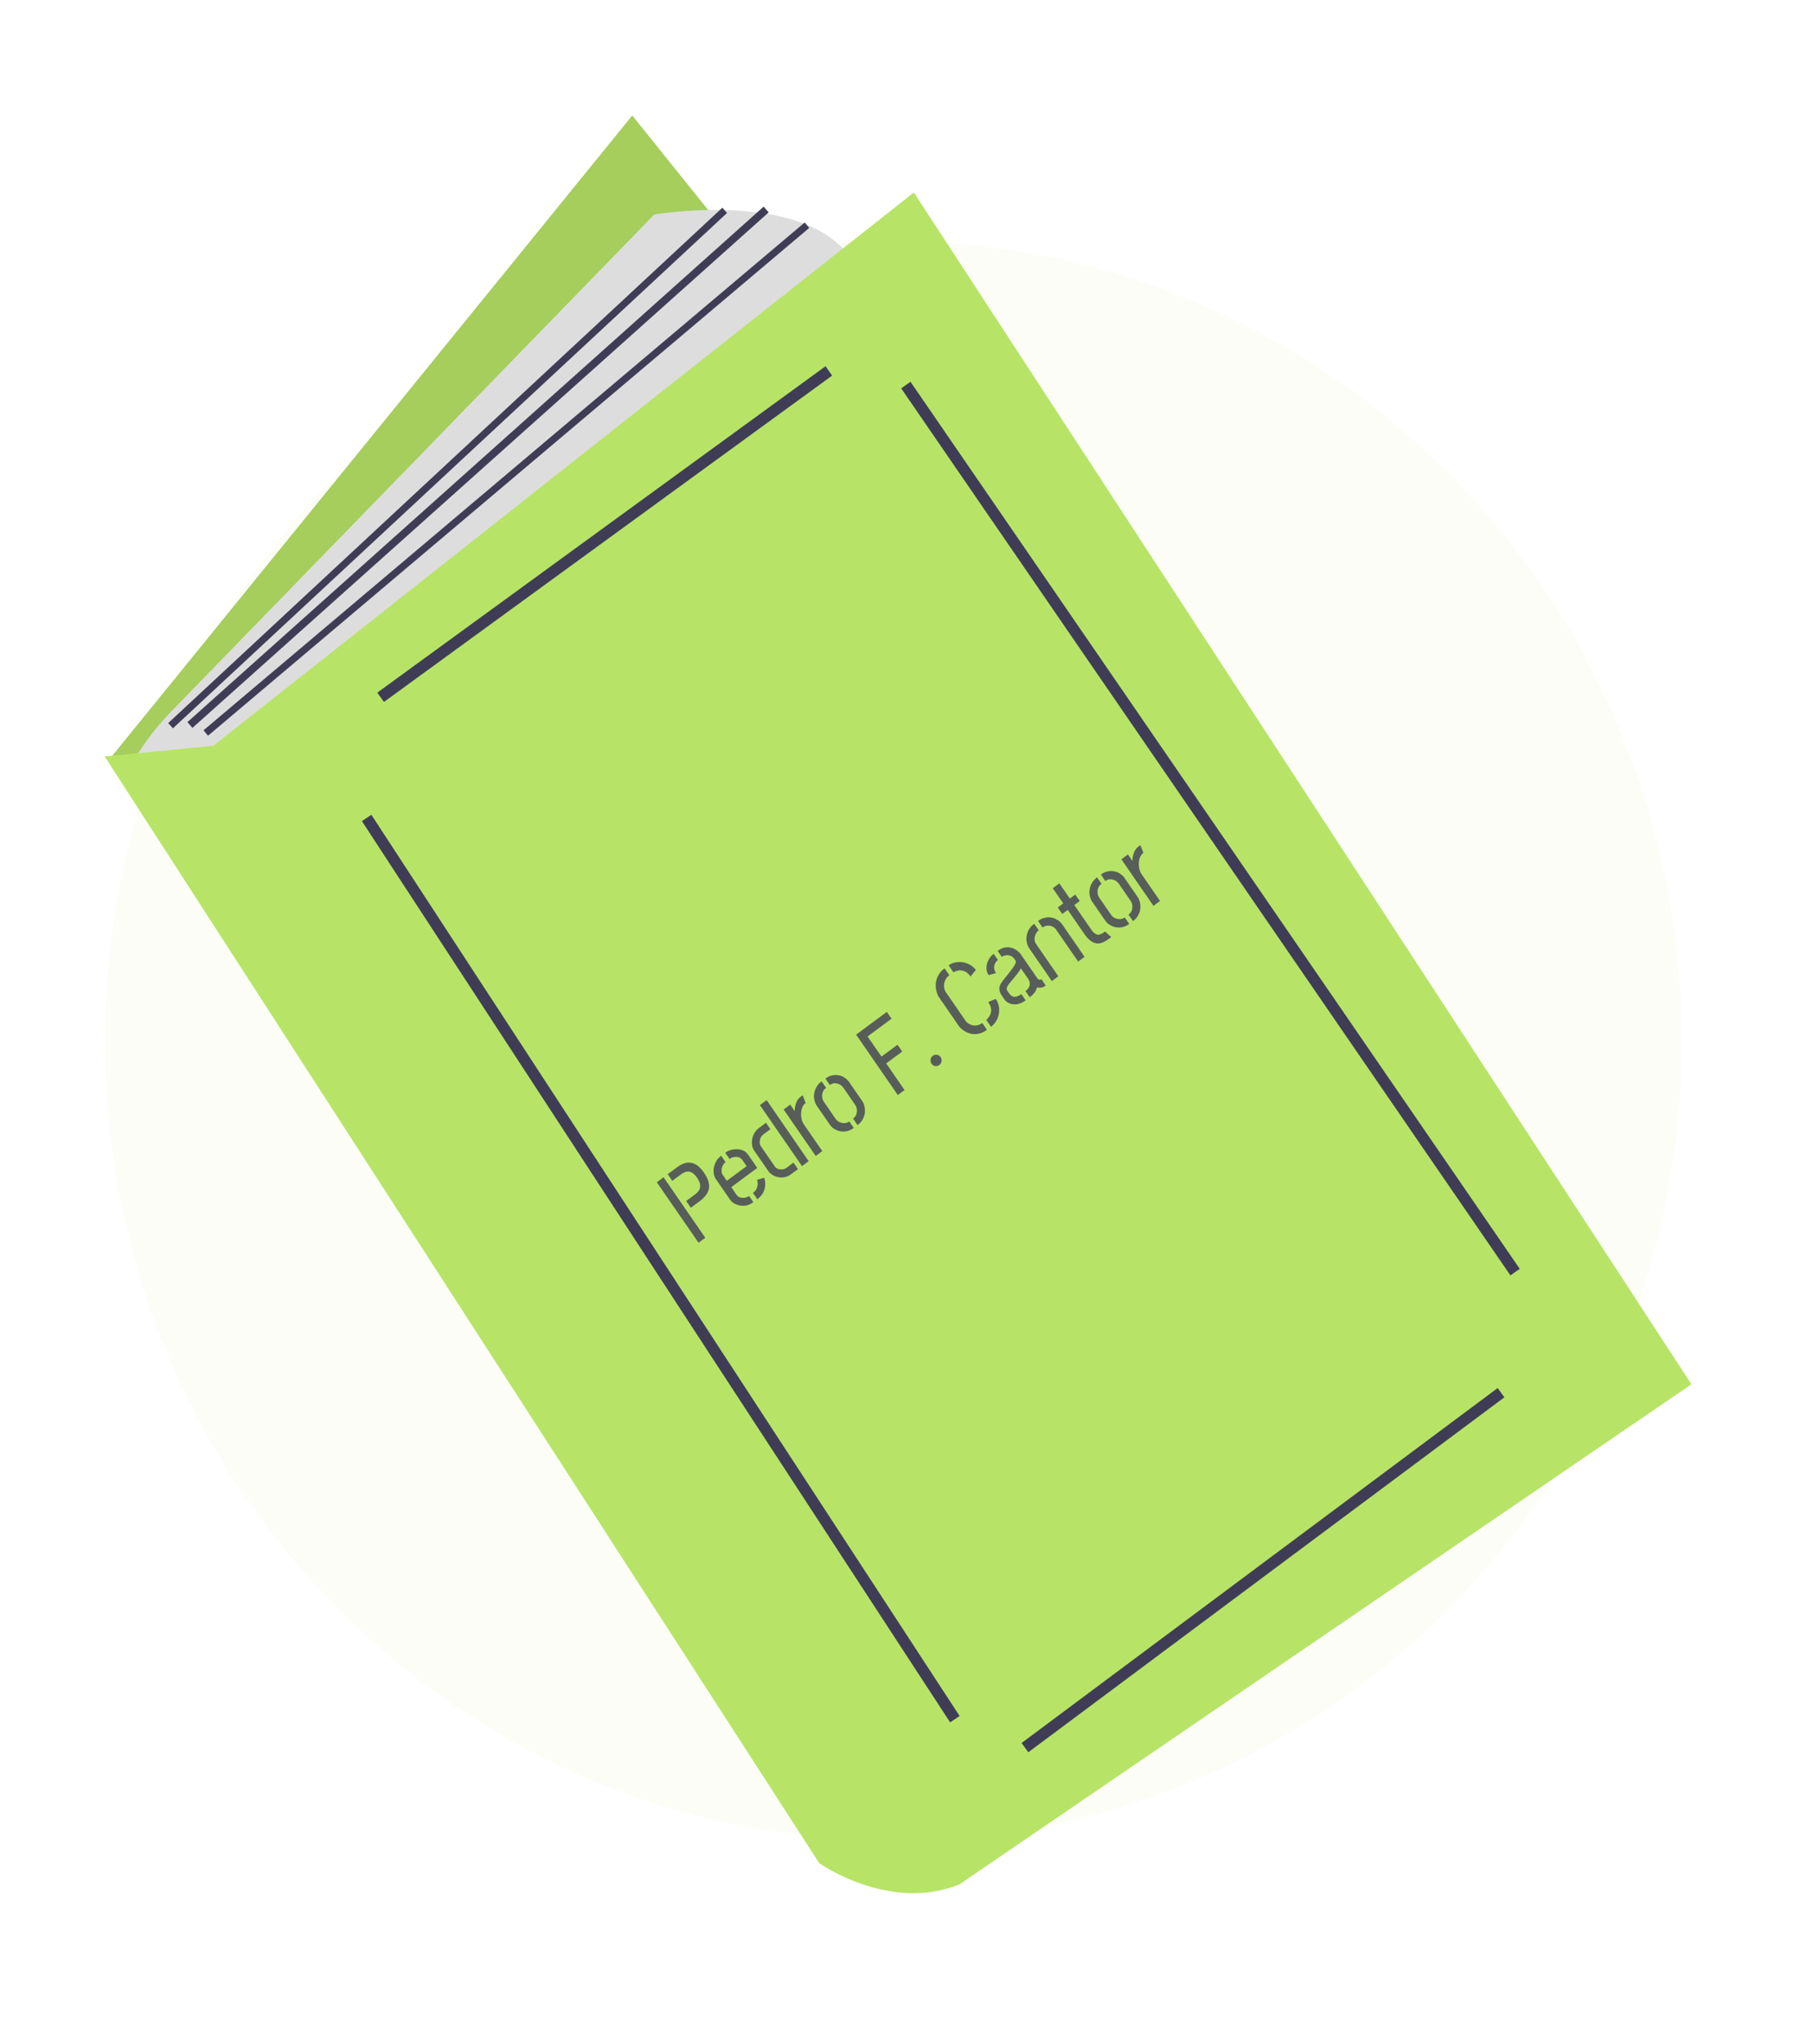<svg width="518" height="584" viewBox="0 0 518 584" fill="none" xmlns="http://www.w3.org/2000/svg">
<g id="undraw_books_l-33-t 1" clip-path="url(#clip0_0_1)">
<g id="circle--book--svg">
<path id="Vector" opacity="0.3" d="M255.238 526C379.634 526 480.477 423.697 480.477 297.5C480.477 171.303 379.634 69 255.238 69C130.843 69 30 171.303 30 297.5C30 423.697 130.843 526 255.238 526Z" fill="#B7E466" fill-opacity="0.2"/>
</g>
<path id="Vector_2" d="M180.645 33L30.868 217.459L252.537 483L400.317 306.649L180.645 33Z" fill="#B7E466"/>
<g id="pasta--book-svg-2">
<path id="Vector_3" opacity="0.1" d="M180.645 33L30.868 217.459L252.537 483L400.317 306.649L180.645 33Z" fill="black"/>
</g>
<path id="Vector_4" d="M36.656 219.933C39.979 213.86 44.101 208.273 48.907 203.327L186.913 61.302C186.913 61.302 234.996 53.167 245.013 77.571L68.71 224L36.656 219.933Z" fill="#DDDDDD"/>
<g id="pasta--book-svg">
<path id="Vector_5" d="M29.903 216.166L234.07 532.416C234.07 532.416 254.086 546.606 274.103 538.497L483.274 395.577L261.092 55L60.928 213.125L29.903 216.166Z" fill="#B7E466"/>
</g>
<path id="Vector_6" d="M235.864 104.658L107.804 197.925L109.696 200.593L237.756 107.327L235.864 104.658Z" fill="#3F3D56"/>
<path id="Vector_7" d="M106.106 232.833L103.402 234.646L271.466 492.183L274.171 490.369L106.106 232.833Z" fill="#3F3D56"/>
<path id="Vector_8" d="M427.901 396.651L291.88 498.083L293.803 500.731L429.824 399.299L427.901 396.651Z" fill="#3F3D56"/>
<path id="Vector_9" d="M260.144 109.103L257.484 110.98L431.55 364.46L434.211 362.583L260.144 109.103Z" fill="#3F3D56"/>
<path id="Vector_10" d="M206.377 59.363L48.056 206.631L49.408 208.124L207.729 60.856L206.377 59.363Z" fill="#3F3D56"/>
<path id="Vector_11" d="M218.189 59.045L53.551 206.356L54.983 208L219.621 60.689L218.189 59.045Z" fill="#3F3D56"/>
<path id="Vector_12" d="M229.916 63.576L58.148 208.69L59.429 210.248L231.198 65.134L229.916 63.576Z" fill="#3F3D56"/>
<path id="Pedro F. Cantor" d="M199.584 355.128L187.658 337.843L189.587 336.414L201.513 353.7L199.584 355.128ZM197.378 345.12L196.049 343.194L198.532 341.355C199.079 340.95 199.488 340.523 199.76 340.072C200.021 339.606 200.108 339.081 200.022 338.498C199.935 337.915 199.637 337.254 199.125 336.513C198.637 335.805 198.146 335.323 197.654 335.066C197.177 334.797 196.683 334.715 196.172 334.82C195.662 334.924 195.125 335.185 194.563 335.602L192.08 337.441L190.768 335.54L193.588 333.45C194.5 332.8 195.382 332.407 196.236 332.272C197.09 332.137 197.924 332.291 198.739 332.732C199.553 333.173 200.358 333.97 201.153 335.123C201.971 336.308 202.442 337.377 202.565 338.33C202.693 339.255 202.546 340.098 202.124 340.859C201.702 341.619 201.06 342.343 200.199 343.031L197.378 345.12ZM215.239 343.532C214.564 344.032 213.885 344.349 213.2 344.483C212.52 344.588 211.873 344.583 211.258 344.466C210.648 344.321 210.112 344.108 209.652 343.827C209.207 343.535 208.877 343.232 208.661 342.919L204.47 336.845C204.254 336.532 204.09 336.119 203.978 335.605C203.871 335.062 203.856 334.477 203.932 333.848C204.024 333.207 204.234 332.579 204.562 331.963C204.895 331.319 205.391 330.753 206.049 330.265L207.31 332.092C206.876 332.413 206.57 332.814 206.392 333.295C206.218 333.747 206.142 334.201 206.165 334.656C206.193 335.084 206.292 335.421 206.462 335.668L207.672 337.421L213.313 333.242L212.12 331.514C211.836 331.102 211.48 330.832 211.05 330.702C210.621 330.572 210.173 330.556 209.705 330.653C209.243 330.722 208.819 330.9 208.433 331.185L207.207 329.408C207.849 328.931 208.584 328.623 209.411 328.484C210.253 328.332 211.071 328.373 211.863 328.607C212.645 328.824 213.268 329.271 213.734 329.946L216.358 333.748L208.933 339.248L210.517 341.545C210.676 341.775 210.946 341.973 211.328 342.138C211.714 342.275 212.149 342.326 212.634 342.29C213.119 342.254 213.579 342.075 214.013 341.754L215.239 343.532ZM216.373 342.692L215.129 340.89C215.611 340.533 215.953 340.13 216.154 339.683C216.36 339.207 216.471 338.752 216.486 338.317C216.491 337.866 216.429 337.477 216.3 337.149L218.341 336.57C218.576 337.192 218.673 337.879 218.633 338.63C218.593 339.381 218.394 340.113 218.036 340.826C217.666 341.523 217.112 342.145 216.373 342.692ZM226.011 335.552C225.353 336.041 224.691 336.331 224.027 336.425C223.363 336.519 222.74 336.496 222.158 336.355C221.563 336.198 221.044 335.973 220.599 335.681C220.155 335.388 219.83 335.094 219.626 334.797L215.452 328.748C215.191 328.369 215.006 327.909 214.899 327.366C214.808 326.812 214.806 326.228 214.894 325.616C214.998 324.992 215.201 324.406 215.503 323.859C215.81 323.283 216.245 322.787 216.807 322.371L218.856 320.853L220.117 322.68L218.092 324.18C217.739 324.442 217.477 324.785 217.308 325.208C217.128 325.616 217.043 326.039 217.055 326.478C217.071 326.889 217.17 327.226 217.352 327.489L221.424 333.391C221.628 333.687 221.924 333.904 222.309 334.041C222.711 334.166 223.128 334.206 223.558 334.161C223.988 334.116 224.372 333.968 224.71 333.718L226.71 332.236L227.988 334.088L226.011 335.552ZM229.145 333.231L217.117 315.798L219.046 314.369L231.05 331.82L229.145 333.231ZM233.06 330.331L223.895 317.046L225.775 315.653L227.087 317.555C227.038 317.168 227.062 316.727 227.158 316.233C227.259 315.711 227.437 315.194 227.691 314.682C227.961 314.158 228.337 313.718 228.819 313.361C228.916 313.29 229.004 313.224 229.085 313.165C229.165 313.105 229.245 313.046 229.326 312.986L230.187 315.184C229.656 315.577 229.286 316.149 229.077 316.902C228.872 317.626 228.821 318.397 228.925 319.216C229.017 320.018 229.279 320.732 229.71 321.358L234.941 328.938L233.06 330.331ZM243.93 322.317C243.303 322.781 242.653 323.089 241.98 323.239C241.323 323.378 240.687 323.389 240.072 323.272C239.446 323.139 238.877 322.913 238.366 322.595C237.855 322.277 237.441 321.887 237.123 321.427L233.392 316.019C233.074 315.558 232.844 315.031 232.703 314.44C232.55 313.831 232.52 313.207 232.612 312.566C232.693 311.909 232.912 311.275 233.267 310.664C233.611 310.036 234.104 309.484 234.747 309.008L236.025 310.86C235.543 311.217 235.218 311.644 235.051 312.141C234.888 312.609 234.844 313.09 234.917 313.583C234.99 314.076 235.157 314.512 235.418 314.891L238.809 319.805C239.036 320.134 239.371 320.408 239.814 320.627C240.256 320.847 240.732 320.955 241.239 320.952C241.747 320.949 242.218 320.787 242.652 320.465L243.93 322.317ZM245.015 321.513L243.737 319.662C244.187 319.328 244.493 318.927 244.656 318.459C244.823 317.962 244.875 317.475 244.814 316.998C244.741 316.505 244.59 316.094 244.363 315.765L240.939 310.802C240.689 310.439 240.351 310.143 239.924 309.911C239.497 309.68 239.038 309.56 238.546 309.551C238.055 309.543 237.576 309.711 237.11 310.056L235.832 308.204C236.491 307.716 237.146 307.417 237.799 307.307C238.456 307.168 239.098 307.165 239.724 307.299C240.339 307.415 240.891 307.653 241.381 308.011C241.876 308.341 242.283 308.737 242.601 309.198L246.332 314.605C246.65 315.066 246.871 315.599 246.997 316.202C247.138 316.794 247.168 317.419 247.087 318.076C246.995 318.716 246.779 319.336 246.44 319.936C246.116 320.523 245.642 321.049 245.015 321.513ZM256.514 312.921L244.605 295.661L253.38 289.161L254.726 291.112L247.88 296.183L251.849 301.936L256.43 298.544L257.776 300.494L253.195 303.887L258.443 311.492L256.514 312.921ZM268.35 304.34C267.997 304.602 267.606 304.705 267.179 304.648C266.756 304.564 266.42 304.34 266.17 303.978C265.92 303.616 265.824 303.214 265.884 302.772C265.959 302.318 266.174 301.96 266.527 301.698C266.897 301.424 267.293 301.33 267.716 301.415C268.155 301.487 268.499 301.705 268.749 302.067C268.999 302.429 269.086 302.837 269.011 303.291C268.94 303.717 268.72 304.066 268.35 304.34ZM281.989 294.275C281.105 294.93 280.244 295.319 279.406 295.442C278.568 295.565 277.786 295.523 277.059 295.314C276.338 295.078 275.712 294.77 275.184 294.391C274.643 293.995 274.248 293.616 273.998 293.254L268.257 284.932C267.996 284.553 267.777 284.044 267.602 283.402C267.415 282.745 267.336 282.032 267.365 281.264C267.399 280.468 267.608 279.679 267.991 278.898C268.363 278.1 268.991 277.373 269.875 276.719L271.238 278.694C270.708 279.087 270.332 279.527 270.11 280.015C269.892 280.474 269.766 280.942 269.729 281.416C269.697 281.863 269.735 282.27 269.843 282.638C269.951 283.006 270.073 283.288 270.21 283.486L275.951 291.807C276.087 292.005 276.306 292.216 276.607 292.441C276.924 292.654 277.297 292.825 277.726 292.955C278.144 293.068 278.606 293.086 279.112 293.01C279.618 292.934 280.128 292.705 280.643 292.324L281.989 294.275ZM283.146 293.418L281.8 291.467C282.066 291.22 282.329 290.914 282.587 290.549C282.849 290.155 283.034 289.719 283.142 289.242C283.238 288.748 283.203 288.239 283.036 287.716C282.994 287.548 282.929 287.385 282.843 287.225C282.773 287.053 282.692 286.901 282.602 286.769C282.561 286.675 282.518 286.595 282.472 286.529C282.432 286.435 282.4 286.371 282.377 286.338L284.492 285.443C285.094 286.316 285.422 287.267 285.477 288.296C285.52 289.309 285.338 290.277 284.931 291.2C284.512 292.107 283.917 292.847 283.146 293.418ZM277.286 279.065C277.241 278.999 277.195 278.933 277.15 278.867C277.104 278.801 277.059 278.736 277.013 278.67C276.907 278.55 276.805 278.438 276.71 278.335C276.603 278.215 276.48 278.107 276.341 278.011C275.851 277.653 275.386 277.437 274.947 277.365C274.513 277.263 274.12 277.256 273.767 277.343C273.419 277.402 273.129 277.492 272.897 277.614C272.654 277.72 272.487 277.794 272.395 277.837L271.032 275.861C271.611 275.433 272.256 275.154 272.968 275.024C273.697 274.883 274.431 274.874 275.171 274.997C275.912 275.12 276.596 275.372 277.223 275.753C277.867 276.122 278.393 276.603 278.802 277.196L277.286 279.065ZM293.044 285.862C292.24 286.458 291.447 286.821 290.664 286.954C289.87 287.069 289.147 287.008 288.496 286.768C287.862 286.517 287.38 286.153 287.05 285.675L286.232 284.49C286.062 284.243 285.91 283.97 285.777 283.671C285.632 283.355 285.551 282.992 285.535 282.581C285.518 282.171 285.627 281.73 285.86 281.258C286.027 280.936 286.297 280.537 286.673 280.06C287.052 279.554 287.47 279.033 287.926 278.497C288.37 277.944 288.784 277.401 289.169 276.867C289.554 276.334 289.85 275.865 290.058 275.463C290.27 275.032 290.308 274.717 290.172 274.52L289.848 274.051C289.53 273.59 289.151 273.286 288.71 273.14C288.274 272.965 287.839 272.915 287.404 272.988C286.973 273.034 286.581 273.187 286.228 273.449L285.035 271.72C285.935 271.054 286.816 270.712 287.679 270.695C288.53 270.661 289.302 270.848 289.996 271.255C290.694 271.633 291.236 272.102 291.622 272.662L296.325 279.477C296.393 279.576 296.538 279.717 296.762 279.9C296.99 280.054 297.248 280.024 297.538 279.81L298.781 281.612C298.299 281.97 297.857 282.173 297.454 282.223C297.051 282.272 296.66 282.251 296.281 282.159C296.18 282.681 295.939 283.195 295.559 283.701C295.168 284.189 294.723 284.618 294.225 284.987L292.999 283.209C293.368 282.936 293.666 282.628 293.892 282.287C294.122 281.917 294.232 281.512 294.22 281.073C294.225 280.622 294.051 280.141 293.699 279.631L291.688 276.717C291.476 277.148 291.164 277.629 290.751 278.158C290.355 278.675 289.93 279.202 289.474 279.738C289.007 280.258 288.602 280.745 288.259 281.198C287.905 281.634 287.704 281.995 287.657 282.278C287.566 282.569 287.652 282.904 287.913 283.283L288.407 283.999C288.707 284.398 289.044 284.658 289.419 284.779C289.782 284.883 290.164 284.874 290.565 284.751C290.982 284.616 291.399 284.394 291.817 284.084L293.044 285.862ZM284.572 278.071L282.466 278.661C282.023 278.019 281.816 277.314 281.844 276.547C281.862 275.762 282.055 275.022 282.425 274.326C282.799 273.601 283.291 273.012 283.902 272.56L285.129 274.338C284.759 274.611 284.476 274.958 284.28 275.377C284.088 275.768 284.009 276.199 284.043 276.671C284.078 277.143 284.254 277.61 284.572 278.071ZM294.089 271.021C293.771 270.56 293.542 270.034 293.4 269.442C293.264 268.822 293.236 268.183 293.317 267.526C293.398 266.869 293.616 266.235 293.971 265.624C294.327 265.012 294.834 264.462 295.493 263.974L296.787 265.851C296.386 266.149 296.082 266.535 295.876 267.011C295.675 267.459 295.581 267.939 295.594 268.451C295.613 268.935 295.764 269.383 296.048 269.794L302.385 278.98L300.529 280.355L294.089 271.021ZM301.713 265.598C301.497 265.285 301.181 265.022 300.766 264.807C300.351 264.592 299.881 264.492 299.357 264.507C298.849 264.51 298.354 264.69 297.872 265.047L296.577 263.171C297.22 262.695 297.884 262.389 298.569 262.255C299.242 262.105 299.892 262.096 300.518 262.23C301.144 262.363 301.71 262.603 302.216 262.949C302.727 263.267 303.136 263.648 303.443 264.093L309.883 273.427L308.051 274.784L301.713 265.598ZM316.701 268.376C315.661 269.122 314.741 269.53 313.94 269.601C313.143 269.643 312.411 269.427 311.743 268.952C311.075 268.476 310.44 267.802 309.838 266.93L305.068 260.016L303.501 261.176L302.223 259.324L303.79 258.164L300.792 253.818L302.672 252.425L305.671 256.771L307.213 255.628L308.491 257.48L306.948 258.623L311.889 265.784C312.321 266.409 312.815 266.827 313.372 267.036C313.934 267.217 314.625 267.004 315.445 266.396L315.734 266.182L317.497 267.787L316.701 268.376ZM322.63 264.021C322.004 264.486 321.354 264.793 320.68 264.944C320.023 265.082 319.387 265.093 318.772 264.976C318.146 264.843 317.578 264.618 317.067 264.299C316.556 263.981 316.141 263.592 315.823 263.131L312.092 257.723C311.774 257.262 311.545 256.736 311.403 256.144C311.251 255.536 311.221 254.911 311.313 254.271C311.394 253.614 311.612 252.979 311.967 252.368C312.311 251.74 312.805 251.188 313.447 250.712L314.725 252.564C314.243 252.921 313.918 253.348 313.751 253.845C313.589 254.314 313.544 254.794 313.617 255.288C313.69 255.781 313.858 256.217 314.119 256.595L317.509 261.509C317.736 261.838 318.071 262.113 318.514 262.332C318.957 262.551 319.432 262.659 319.94 262.656C320.448 262.653 320.919 262.491 321.353 262.169L322.63 264.021ZM323.715 263.218L322.437 261.366C322.887 261.033 323.194 260.632 323.356 260.163C323.523 259.666 323.576 259.179 323.514 258.703C323.441 258.21 323.291 257.798 323.064 257.469L319.639 252.506C319.389 252.144 319.051 251.847 318.624 251.616C318.198 251.385 317.739 251.265 317.247 251.256C316.755 251.247 316.276 251.415 315.81 251.76L314.532 249.908C315.191 249.42 315.847 249.121 316.499 249.011C317.157 248.872 317.798 248.87 318.424 249.003C319.039 249.12 319.592 249.357 320.082 249.716C320.577 250.046 320.983 250.441 321.301 250.902L325.032 256.31C325.35 256.771 325.572 257.303 325.697 257.907C325.838 258.499 325.868 259.123 325.787 259.78C325.695 260.421 325.479 261.041 325.14 261.64C324.817 262.228 324.342 262.754 323.715 263.218ZM329.559 258.852L320.393 245.567L322.273 244.175L323.585 246.076C323.536 245.689 323.56 245.248 323.656 244.754C323.757 244.232 323.935 243.715 324.189 243.203C324.459 242.68 324.835 242.239 325.318 241.882C325.414 241.811 325.502 241.745 325.583 241.686C325.663 241.626 325.743 241.567 325.824 241.507L326.685 243.705C326.154 244.098 325.784 244.671 325.575 245.423C325.37 246.147 325.319 246.918 325.423 247.737C325.515 248.539 325.777 249.253 326.209 249.879L331.439 257.459L329.559 258.852Z" fill="#3F3D56" fill-opacity="0.8"/>
</g>
<defs>
<clipPath id="clip0_0_1">
<rect width="518" height="584" fill="white"/>
</clipPath>
</defs>
</svg>
